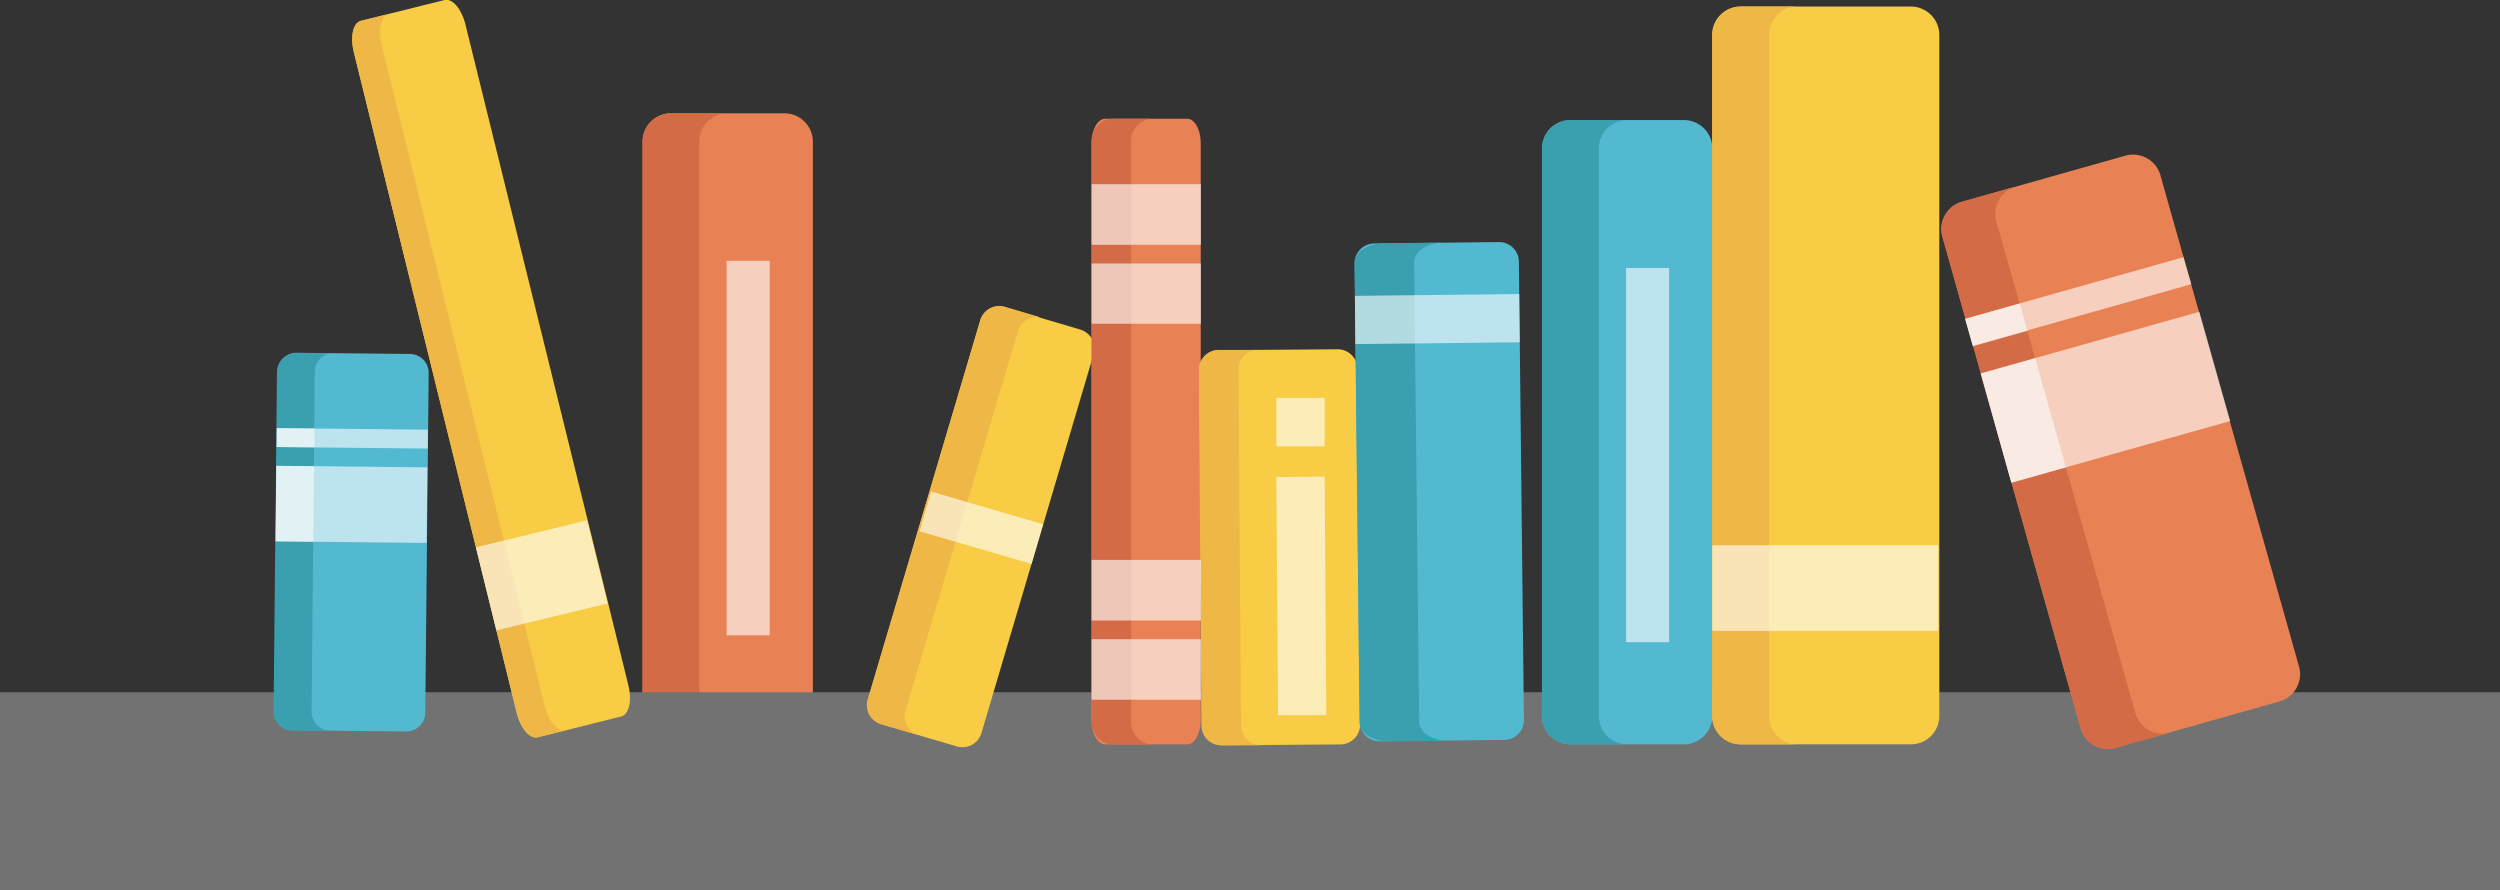 <svg xmlns="http://www.w3.org/2000/svg" viewBox="0 0 278 98.98"><rect x="0" y="0" width="278" height="98.98" fill="#333333" stroke="none"/><defs><style>.cls-1{fill:#e88154;}.cls-2{fill:#d36b46;}.cls-10,.cls-3{fill:#fff;}.cls-3,.cls-9{opacity:0.62;}.cls-4{fill:#727272;}.cls-5{fill:#52b9d1;}.cls-6{fill:#3a9faf;}.cls-7{fill:#f8cc45;}.cls-8{fill:#efb745;}</style></defs><title>Bookshelf_NewTrade1</title><g id="Layer_2" data-name="Layer 2"><g id="Layer_1-2" data-name="Layer 1"><path class="cls-1" d="M74.61,12.6H87.23a3.16,3.16,0,0,1,3.16,3.16v63.1A3.15,3.15,0,0,1,87.23,82H74.61a3.15,3.15,0,0,1-3.16-3.16V15.76A3.16,3.16,0,0,1,74.61,12.6Z"/><path class="cls-2" d="M77.76,78.86V15.76a3.16,3.16,0,0,1,3.16-3.16H74.61a3.16,3.16,0,0,0-3.16,3.16v63.1A3.15,3.15,0,0,0,74.61,82h6.31A3.15,3.15,0,0,1,77.76,78.86Z"/><path class="cls-3" d="M80.8,29h4.79V70.65H80.8Z"/><rect class="cls-4" y="76.98" width="278" height="22"/><path class="cls-5" d="M174.63,13.35h12.62a3.16,3.16,0,0,1,3.16,3.16v63.1a3.15,3.15,0,0,1-3.16,3.16H174.63a3.15,3.15,0,0,1-3.16-3.16V16.51A3.16,3.16,0,0,1,174.63,13.35Z"/><path class="cls-6" d="M177.79,79.61V16.51a3.16,3.16,0,0,1,3.16-3.16h-6.31a3.16,3.16,0,0,0-3.16,3.16v63.1a3.15,3.15,0,0,0,3.16,3.16h6.31A3.15,3.15,0,0,1,177.79,79.61Z"/><path class="cls-3" d="M180.82,29.8h4.79V71.41h-4.79Z"/><path class="cls-7" d="M193.56.73h18.93a3.16,3.16,0,0,1,3.16,3.16V79.61a3.15,3.15,0,0,1-3.16,3.16H193.56a3.15,3.15,0,0,1-3.16-3.16V3.89A3.16,3.16,0,0,1,193.56.73Z"/><path class="cls-1" d="M218.13,22.45l18.22-5.14a3.16,3.16,0,0,1,3.89,2.18l15.42,54.66A3.15,3.15,0,0,1,253.49,78l-18.22,5.14A3.15,3.15,0,0,1,231.37,81L216,26.34A3.16,3.16,0,0,1,218.13,22.45Z"/><path class="cls-8" d="M196.72,79.61V3.89A3.16,3.16,0,0,1,199.87.73h-6.31a3.16,3.16,0,0,0-3.16,3.16V79.61a3.15,3.15,0,0,0,3.16,3.16h6.31A3.15,3.15,0,0,1,196.72,79.61Z"/><path class="cls-2" d="M237.45,79.29,222,24.63a3.16,3.16,0,0,1,2.18-3.89l-6.07,1.71A3.16,3.16,0,0,0,216,26.34L231.37,81a3.15,3.15,0,0,0,3.89,2.18l6.07-1.71A3.15,3.15,0,0,1,237.45,79.29Z"/><path class="cls-3" d="M223.66,53.67,248,46.82l-3.43-12.15-24.29,6.85Zm-5.14-18.22.86,3,24.29-6.85-.86-3Z"/><path class="cls-3" d="M190.4,70.15h25.14V60.63H190.4Z"/><g class="cls-9"><rect class="cls-10" x="218.83" y="34.53" width="6.31" height="3.16" transform="translate(-1.47 61.63) rotate(-15.75)"/><rect class="cls-10" x="221.83" y="40.43" width="6.31" height="12.62" transform="translate(-4.24 62.84) rotate(-15.75)"/></g><path class="cls-7" d="M40.13,2.32,49.44,0c.86-.21,1.89,1,2.31,2.69L69.88,76.22c.42,1.69.06,3.23-.8,3.45L59.78,82c-.86.21-1.89-1-2.31-2.68L39.34,5.77C38.92,4.08,39.27,2.53,40.13,2.32Z"/><path class="cls-8" d="M60.57,78.52,42.44,5c-.42-1.69-.06-3.24.79-3.45l-3.1.77c-.86.21-1.21,1.76-.79,3.45L57.47,79.29c.42,1.69,1.45,2.89,2.31,2.68l3.1-.77C62,81.41,61,80.21,60.57,78.52Z"/><path class="cls-3" d="M55.2,70.1l12.36-3-2.28-9.24-12.36,3Z"/><path class="cls-5" d="M33,39.23l12.59.13a2.1,2.1,0,0,1,2.08,2.12l-.38,37.78a2.1,2.1,0,0,1-2.12,2.08l-12.59-.13a2.1,2.1,0,0,1-2.08-2.12l.38-37.78A2.1,2.1,0,0,1,33,39.23Z"/><path class="cls-6" d="M34.65,79.13,35,41.35a2.1,2.1,0,0,1,2.12-2.08l-4.2,0a2.1,2.1,0,0,0-2.12,2.08l-.38,37.78a2.1,2.1,0,0,0,2.08,2.12l4.2,0A2.1,2.1,0,0,1,34.65,79.13Z"/><path class="cls-3" d="M30.65,60.2l16.79.17.08-8.4L30.73,51.8Zm.13-12.59,0,2.1,16.79.17,0-2.1Z"/><g class="cls-9"><rect class="cls-10" x="31.81" y="46.58" width="2.1" height="4.2" transform="translate(-16.14 81.05) rotate(-89.43)"/><rect class="cls-10" x="28.59" y="53.92" width="8.4" height="4.2" transform="translate(-23.56 88.25) rotate(-89.43)"/></g><path class="cls-7" d="M111.7,34.15l8.43,2.5a2.2,2.2,0,0,1,1.48,2.74L109.13,81.54A2.2,2.2,0,0,1,106.4,83L98,80.53a2.2,2.2,0,0,1-1.48-2.73L109,35.64A2.2,2.2,0,0,1,111.7,34.15Z"/><path class="cls-8" d="M100.7,79l12.49-42.16a2.2,2.2,0,0,1,2.73-1.49l-4.22-1.25A2.2,2.2,0,0,0,109,35.64L96.48,77.79A2.2,2.2,0,0,0,98,80.53l4.22,1.25A2.2,2.2,0,0,1,100.7,79Z"/><path class="cls-1" d="M122.91,13.2H132c.84,0,1.52,1.2,1.52,2.68V80.1c0,1.48-.68,2.68-1.52,2.68h-9.11c-.84,0-1.52-1.2-1.52-2.68V15.88C121.39,14.4,122.07,13.2,122.91,13.2Z"/><path class="cls-7" d="M135.54,38.94l13.19-.1A2.2,2.2,0,0,1,150.95,41l.29,39.57a2.2,2.2,0,0,1-2.18,2.21l-13.19.1a2.2,2.2,0,0,1-2.21-2.18l-.29-39.57A2.2,2.2,0,0,1,135.54,38.94Z"/><path class="cls-2" d="M125.79,80.1V15.88A2.48,2.48,0,0,1,128,13.2h-4.4a2.47,2.47,0,0,0-2.2,2.68V80.1a2.47,2.47,0,0,0,2.2,2.68H128A2.47,2.47,0,0,1,125.79,80.1Z"/><path class="cls-8" d="M138,80.69l-.29-39.57a2.2,2.2,0,0,1,2.18-2.21l-4.4,0a2.2,2.2,0,0,0-2.18,2.21l.29,39.57a2.2,2.2,0,0,0,2.21,2.18l4.4,0A2.2,2.2,0,0,1,138,80.69Z"/><path class="cls-3" d="M141.93,44.24l0,5.4,5.37,0,0-5.4Z"/><path class="cls-3" d="M141.93,53.05l.19,26.48,5.37,0L147.3,53Z"/><path class="cls-3" d="M121.39,27.22h12.15V20.48H121.39Z"/><path class="cls-5" d="M152.89,27.07l13.7-.15A2.21,2.21,0,0,1,168.9,29l.56,51.12a2.21,2.21,0,0,1-2.26,2.16l-13.7.15a2.21,2.21,0,0,1-2.31-2.11l-.56-51.13A2.21,2.21,0,0,1,152.89,27.07Z"/><path class="cls-6" d="M157.81,80.28l-.56-51.13c0-1.18,1.46-2.15,3.28-2.17l-6.62.07c-1.83,0-3.3,1-3.28,2.17l.56,51.13c0,1.18,1.5,2.11,3.33,2.09l6.62-.07C159.31,82.4,157.82,81.46,157.81,80.28Z"/><path class="cls-3" d="M150.72,38.26l18.28-.2-.06-5.36-18.28.2Z"/><path class="cls-3" d="M121.39,36h12.15V29.3H121.39Z"/><path class="cls-3" d="M121.39,69h12.15V62.26H121.39Z"/><path class="cls-3" d="M121.39,77.81h12.15V71.08H121.39Z"/><rect class="cls-3" x="102.42" y="56.61" width="12.98" height="4.6" transform="matrix(0.96, 0.28, -0.28, 0.96, 21.07, -28.36)"/></g></g></svg>